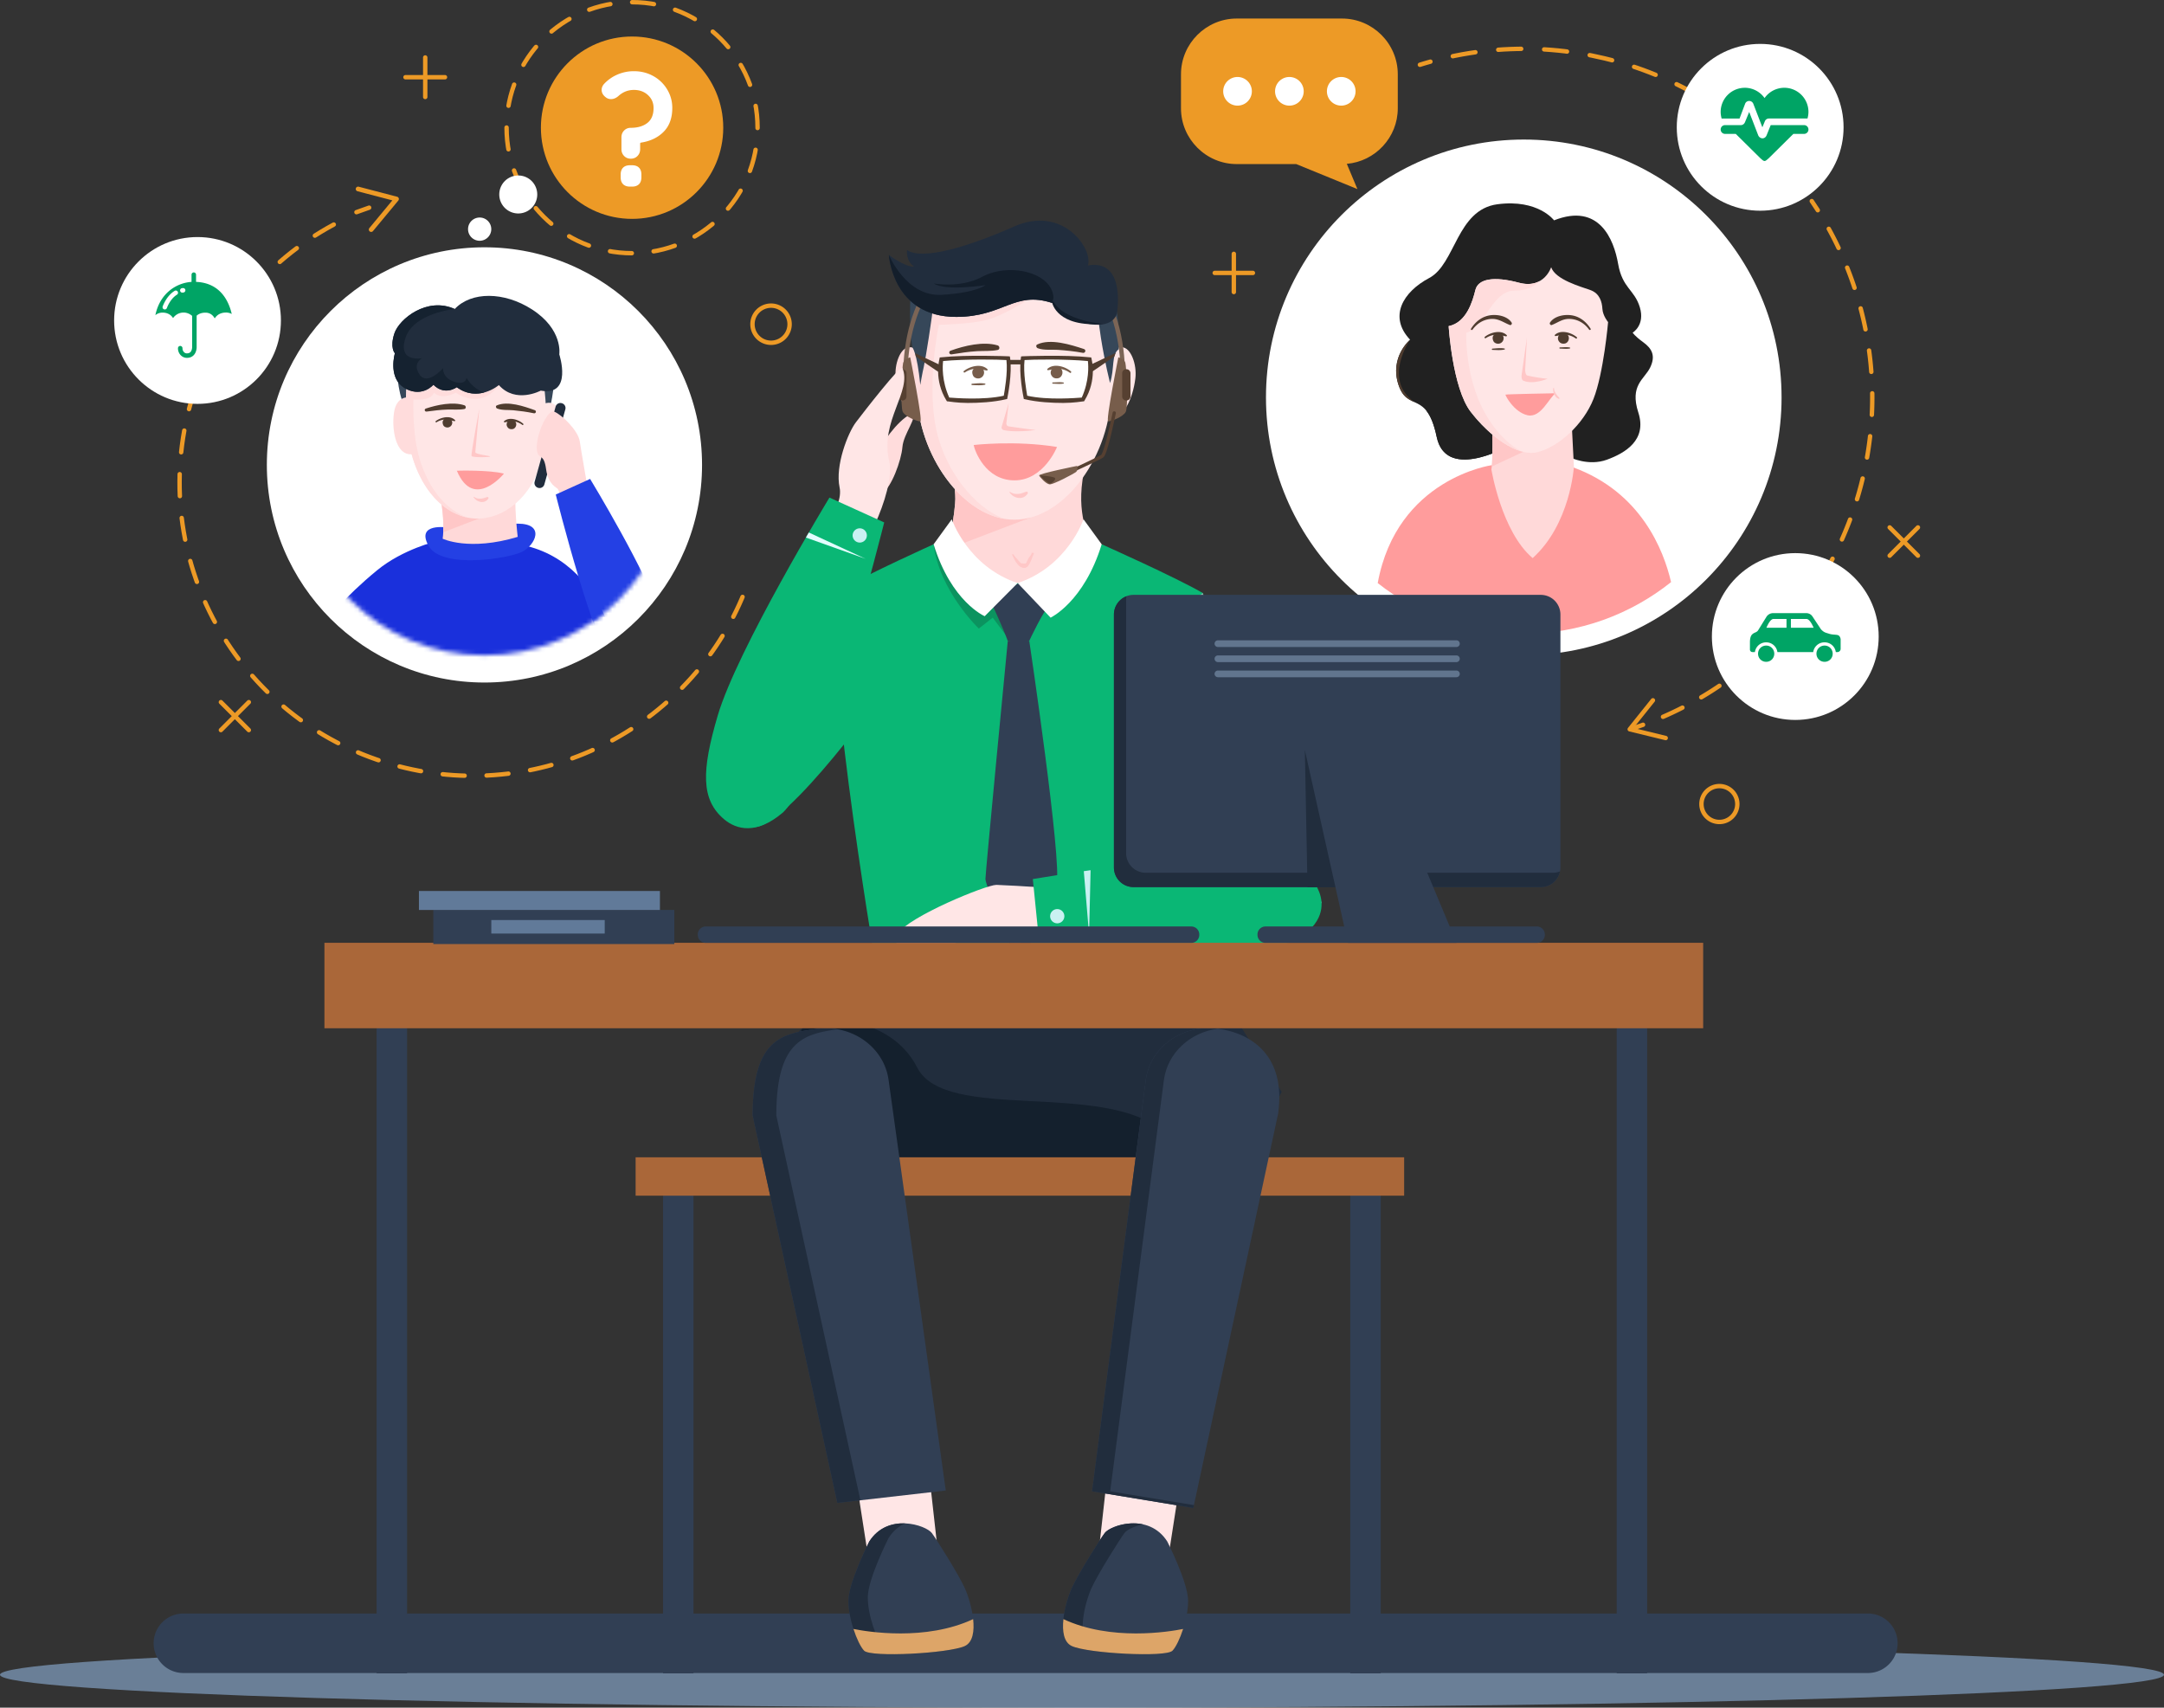 <svg xmlns="http://www.w3.org/2000/svg" xmlns:xlink="http://www.w3.org/1999/xlink" width="493" height="389" viewBox="0 0 493 389">
    <rect x="0" y="0" width="493" height="389" fill="#333333" stroke="none"/>
    <defs>
        <path id="a" d="M.004 43.713c0 23.949 19.414 43.363 43.362 43.363s43.363-19.414 43.363-43.363C86.729 19.765 67.314.351 43.366.351S.004 19.765.004 43.713"/>
        <path id="c" d="M.004 43.713c0 23.949 19.414 43.363 43.362 43.363s43.363-19.414 43.363-43.363C86.729 19.765 67.314.351 43.366.351S.004 19.765.004 43.713"/>
        <path id="e" d="M.004 43.713c0 23.949 19.414 43.363 43.362 43.363s43.363-19.414 43.363-43.363C86.729 19.765 67.314.351 43.366.351S.004 19.765.004 43.713z"/>
        <path id="g" d="M.004 43.713c0 23.949 19.414 43.363 43.362 43.363s43.363-19.414 43.363-43.363C86.729 19.765 67.314.351 43.366.351S.004 19.765.004 43.713"/>
        <path id="i" d="M.004 43.713c0 23.949 19.414 43.363 43.362 43.363s43.363-19.414 43.363-43.363C86.729 19.765 67.314.351 43.366.351S.004 19.765.004 43.713z"/>
        <path id="k" d="M.004 43.713c0 23.949 19.414 43.363 43.362 43.363s43.363-19.414 43.363-43.363C86.729 19.765 67.314.351 43.366.351S.004 19.765.004 43.713z"/>
        <path id="m" d="M.004 43.713c0 23.949 19.414 43.363 43.362 43.363s43.363-19.414 43.363-43.363C86.729 19.765 67.314.351 43.366.351S.004 19.765.004 43.713"/>
        <path id="o" d="M.004 43.713c0 23.949 19.414 43.363 43.362 43.363s43.363-19.414 43.363-43.363C86.729 19.765 67.314.351 43.366.351S.004 19.765.004 43.713"/>
        <path id="q" d="M.004 43.713c0 23.949 19.414 43.363 43.362 43.363s43.363-19.414 43.363-43.363C86.729 19.765 67.314.351 43.366.351S.004 19.765.004 43.713"/>
        <path id="s" d="M.004 43.713c0 23.949 19.414 43.363 43.362 43.363s43.363-19.414 43.363-43.363C86.729 19.765 67.314.351 43.366.351S.004 19.765.004 43.713"/>
        <path id="u" d="M.004 43.713c0 23.949 19.414 43.363 43.362 43.363s43.363-19.414 43.363-43.363C86.729 19.765 67.314.351 43.366.351S.004 19.765.004 43.713"/>
        <path id="w" d="M.004 43.713c0 23.949 19.414 43.363 43.362 43.363s43.363-19.414 43.363-43.363C86.729 19.765 67.314.351 43.366.351S.004 19.765.004 43.713"/>
        <path id="y" d="M.004 43.713c0 23.949 19.414 43.363 43.362 43.363s43.363-19.414 43.363-43.363C86.729 19.765 67.314.351 43.366.351S.004 19.765.004 43.713"/>
        <path id="A" d="M.004 43.713c0 23.949 19.414 43.363 43.362 43.363s43.363-19.414 43.363-43.363C86.729 19.765 67.314.351 43.366.351S.004 19.765.004 43.713"/>
        <path id="C" d="M.004 43.713c0 23.949 19.414 43.363 43.362 43.363s43.363-19.414 43.363-43.363C86.729 19.765 67.314.351 43.366.351S.004 19.765.004 43.713"/>
        <path id="E" d="M.004 43.713c0 23.949 19.414 43.363 43.362 43.363s43.363-19.414 43.363-43.363C86.729 19.765 67.314.351 43.366.351S.004 19.765.004 43.713"/>
        <path id="G" d="M.004 43.713c0 23.949 19.414 43.363 43.362 43.363s43.363-19.414 43.363-43.363C86.729 19.765 67.314.351 43.366.351S.004 19.765.004 43.713"/>
        <path id="I" d="M.004 43.713c0 23.949 19.414 43.363 43.362 43.363s43.363-19.414 43.363-43.363C86.729 19.765 67.314.351 43.366.351S.004 19.765.004 43.713"/>
        <path id="K" d="M.004 43.713c0 23.949 19.414 43.363 43.362 43.363s43.363-19.414 43.363-43.363C86.729 19.765 67.314.351 43.366.351S.004 19.765.004 43.713"/>
        <path id="M" d="M.004 43.713c0 23.949 19.414 43.363 43.362 43.363s43.363-19.414 43.363-43.363C86.729 19.765 67.314.351 43.366.351S.004 19.765.004 43.713"/>
        <path id="O" d="M.004 43.713c0 23.949 19.414 43.363 43.362 43.363s43.363-19.414 43.363-43.363C86.729 19.765 67.314.351 43.366.351S.004 19.765.004 43.713"/>
        <path id="Q" d="M.004 43.713c0 23.949 19.414 43.363 43.362 43.363s43.363-19.414 43.363-43.363C86.729 19.765 67.314.351 43.366.351S.004 19.765.004 43.713z"/>
        <path id="S" d="M.004 43.713c0 23.949 19.414 43.363 43.362 43.363s43.363-19.414 43.363-43.363C86.729 19.765 67.314.351 43.366.351S.004 19.765.004 43.713"/>
        <path id="U" d="M7.5 4A5.5 5.5 0 0 0 2 9.5c0 .52.088 1.019.219 1.5H6.3l1.27-3.367c.305-.807 1.484-.883 1.864 0L11.5 13l.588-1.424a.985.985 0 0 1 .912-.58h8.781c.13-.481.219-.98.219-1.5a5.5 5.5 0 0 0-5.5-5.5A5.507 5.507 0 0 0 12 6.34a5.506 5.506 0 0 0-4.5-2.344V4zM3 12.5c-.554 0-1 .446-1 1s.446 1 1 1h2.438L11 20c1 .898 1 .898 2 0l5.563-5.5H21c.554 0 1-.446 1-1s-.446-1-1-1h-7.6l-.926 2.3c-.406 1.01-1.552.869-1.92.026L8.5 9.5l-.958 2.328c-.156.377-.492.672-.942.672H3z"/>
        <path id="V" d="M9.767 6.638c-.053.004-.106.01-.159.018a.51.51 0 0 1-.14-1.012c.07-.01.14-.017.21-.024a.51.51 0 1 1 .09 1.017m-1.453.492c-1.578.972-2.28 2.998-2.288 3.018a.51.51 0 0 1-.967-.328c.034-.098.832-2.397 2.72-3.56a.51.51 0 1 1 .535.87m4.347-2.92V2.57a.513.513 0 0 0-1.026 0v1.643c-3.5.234-7.226 2.637-8.238 7.58a2.508 2.508 0 0 1 1.628-.582h.006c1.057.001 1.887.439 2.395 1.245a2.927 2.927 0 0 1 2.394-1.26c.713 0 1.406.283 1.948.754l.004.004v7.006c.012.217-.032.859-.371 1.223-.188.202-.448.303-.798.31a.878.878 0 0 1-.698-.29 1.196 1.196 0 0 1-.333-.863.513.513 0 0 0-.489-.537.52.52 0 0 0-.536.488 2.225 2.225 0 0 0 .623 1.626c.377.389.878.602 1.414.602h.039c.636-.013 1.153-.229 1.535-.644.693-.752.646-1.853.64-1.944v-7.022c.502-.446 1.171-.685 1.977-.685.047 0 .096 0 .145.002.856.03 1.548.487 2.001 1.306.516-.84 1.369-1.308 2.465-1.335a2.715 2.715 0 0 1 1.41.325c-.699-3.01-2.668-7.09-8.135-7.311"/>
    </defs>
    <g fill="none" fill-rule="evenodd">
        <path fill="#A3CCFC" fill-opacity=".5" d="M493 381.5c0 4.142-110.356 7.5-246.497 7.5C110.363 389 0 385.642 0 381.5c0-4.142 110.363-7.5 246.503-7.5S493 377.358 493 381.5"/>
        <path stroke="#ED9A26" stroke-linecap="round" stroke-linejoin="round" d="M84.098 47.304c-.974.328-1.938.671-2.896 1.029"/>
        <path stroke="#ED9A26" stroke-dasharray="4.999,4.999" stroke-linecap="round" stroke-linejoin="round" d="M76.041 51.149c-15.727 8.47-28.035 23.196-32.928 41.84-9.361 35.666 11.96 72.172 47.621 81.535 33.465 8.788 67.667-9.448 79.489-41.203"/>
        <path fill="#ED9A26" d="M84.218 52.71a.537.537 0 0 1-.07-.756l5.237-6.314-7.934-2.07a.535.535 0 1 1 .272-1.038l8.749 2.284a.537.537 0 0 1 .276.86l-5.775 6.964a.538.538 0 0 1-.756.07"/>
        <path stroke="#ED9A26" stroke-dasharray="4.988,4.988" stroke-linecap="round" stroke-linejoin="round" d="M172.587 29.09c0-15.79-12.8-28.59-28.59-28.59-15.789 0-28.59 12.8-28.59 28.59 0 15.788 12.802 28.588 28.59 28.588 15.79 0 28.59-12.8 28.59-28.589z"/>
        <path fill="#E3FDFF" d="M153.729 105.904c0-23.95-19.414-43.362-43.362-43.362-23.95 0-43.363 19.413-43.363 43.362s19.414 43.362 43.363 43.362c23.948 0 43.362-19.413 43.362-43.362"/>
        <path fill="#FFF" d="M159.939 105.904c0-27.378-22.194-49.573-49.572-49.573-27.38 0-49.574 22.195-49.574 49.573s22.194 49.573 49.574 49.573c27.377 0 49.572-22.195 49.572-49.573"/>
        <g transform="translate(67 62.19)">
            <mask id="b" fill="#fff">
                <use xlink:href="#a"/>
            </mask>
            <path fill="#1A30DC" d="M40.41 89.773c12.217 0 23.309-1.461 31.19-9.59C68.51 71.832 62.218 64.097 52.17 62c-15.107-3.155-19.612-.923-19.612-.923s-7.711 1.77-13.647 6.639c-3.89 3.189-6.681 5.999-8.152 7.563 7.762 7.31 18.149 14.494 29.652 14.494" mask="url(#b)"/>
        </g>
        <g transform="translate(67 62.19)">
            <mask id="d" fill="#fff">
                <use xlink:href="#c"/>
            </mask>
            <path fill="#2440E4" d="M34.992 57.986s-7.339-1.2-4.362 4.156c2.977 5.354 18.22 2.923 21.298 1.37 3.076-1.55 5.344-6.416-.985-6.416-6.328 0-15.95.89-15.95.89" mask="url(#d)"/>
        </g>
        <g transform="translate(67 62.19)">
            <mask id="f" fill="#fff">
                <use xlink:href="#e"/>
            </mask>
            <path fill="#FFD9D9" d="M33.355 51.173s1.048 5.24.492 9.354c0 0 6.003 2.922 17.096-.42 0 0-.972-8.174-.323-11.591l-17.265 2.657z" mask="url(#f)"/>
        </g>
        <g transform="translate(67 62.19)">
            <mask id="h" fill="#fff">
                <use xlink:href="#g"/>
            </mask>
            <path fill="#FFC7C7" d="M33.978 59.05l9.388-3.593-9.903-3.678c.216 1.27.663 4.354.515 7.27" mask="url(#h)"/>
        </g>
        <g transform="translate(67 62.19)">
            <mask id="j" fill="#fff">
                <use xlink:href="#i"/>
            </mask>
            <path fill="#364759" d="M23.535 23.474s.427 7.183 3.491 9.709c3.064 2.525.654-9.461.654-9.461l-4.145-.248z" mask="url(#j)"/>
        </g>
        <g transform="translate(67 62.19)">
            <mask id="l" fill="#fff">
                <use xlink:href="#k"/>
            </mask>
            <path fill="#364759" d="M59.329 24.163s-.68 7.724-2.35 10.39c-1.67 2.666-1.54-9.177-1.54-9.177l3.89-1.213z" mask="url(#l)"/>
        </g>
        <g transform="translate(67 62.19)">
            <mask id="n" fill="#fff">
                <use xlink:href="#m"/>
            </mask>
            <path fill="#FFE6E6" d="M25.72 24.58s-.65 5.767.235 12.648c.885 6.88 4.525 15.135 11.669 17.929 7.145 2.795 15.109-2.104 18.099-10.476 2.99-8.373 1.095-20.001 1.095-20.001s-21.142-5.794-31.097-.1" mask="url(#n)"/>
        </g>
        <g transform="translate(67 62.19)">
            <mask id="p" fill="#fff">
                <use xlink:href="#o"/>
            </mask>
            <path fill="#FFDCDC" d="M27.275 26.552c.059-.937.119-1.478.119-1.478.6-.343 1.244-.64 1.919-.903a52.144 52.144 0 0 0-2.038 2.38M56.83 24.76l-.013-.081s-4.443-1.215-10.21-1.985c-2.918-2.436-14.573-1.433-14.573-1.433s-.624.639-1.467 1.54c-1.78.396-3.43.968-4.847 1.779 0 0-.164 1.453-.216 3.77-.855.12-2.278.713-2.71 3.259-.621 3.656.235 9.93 3.978 9.674 1.59 5.786 5.075 11.615 10.85 13.874.562.219 1.129.375 1.696.5-.007-.001-.014-.002-.022-.005-7.144-2.795-10.784-11.05-11.67-17.93-.443-3.446-.5-6.612-.447-8.915 1.528.133 4.058.086 4.684-1.557 1.825 1.825 4.99 0 4.99 0s5.555 4.167 9.794-1.724c.766-1.064.77-1.88.275-2.508 4.218.49 7.89 1.267 9.908 1.742" mask="url(#p)"/>
        </g>
        <g transform="translate(67 62.19)">
            <mask id="r" fill="#fff">
                <use xlink:href="#q"/>
            </mask>
            <path fill="#FFE6E6" d="M57.063 29.748s2.45-1.121 3.402 2.023c.953 3.144-.852 8.112-4.598 9.329-3.744 1.216 1.197-11.352 1.197-11.352" mask="url(#r)"/>
        </g>
        <g transform="translate(67 62.19)">
            <mask id="t" fill="#fff">
                <use xlink:href="#s"/>
            </mask>
            <path fill="#212D3D" d="M55.626 48.942l-.043-.012a1.129 1.129 0 0 1-.781-1.388l4.781-17.106a1.128 1.128 0 0 1 1.387-.782l.043.012c.596.167.948.791.781 1.387l-4.78 17.108a1.13 1.13 0 0 1-1.388.781" mask="url(#t)"/>
        </g>
        <g transform="translate(67 62.19)">
            <mask id="v" fill="#fff">
                <use xlink:href="#u"/>
            </mask>
            <path fill="#212D3D" d="M31.735 25.453s-2.357 2.814-6.099 1.015c-3.74-1.8-3.153-6.339-2.682-8.189 0 0-1.19-1.246-.098-4.532 1.091-3.286 7.444-8.409 13.735-5.542 3.784-4.038 11.266-3.976 17.57.064 7.182 4.602 6.257 10.263 6.257 10.263s3.136 9.598-4.227 8.26c0 0-5.7 3.066-9.543-1.266 0 0-4.717 4.062-9.585.49 0 0-2.722 2.03-5.328-.563" mask="url(#v)"/>
        </g>
        <g transform="translate(67 62.19)">
            <mask id="x" fill="#fff">
                <use xlink:href="#w"/>
            </mask>
            <path fill="#152230" d="M36.592 8.205c-6.291-2.867-12.645 2.256-13.736 5.542-1.092 3.286.098 4.532.098 4.532-.471 1.85-1.06 6.389 2.683 8.189 3.742 1.799 6.099-1.015 6.099-1.015 2.606 2.593 5.328.563 5.328.563 2.286 1.678 4.532 1.665 6.279 1.186-2.623-.741-4.055-3.297-4.055-3.297s-.208 1.791-2.916.833c-2.707-.958-2.416-3.082-2.416-3.082s-3.54 4.082-5.331 1.541c-1.791-2.541.5-3.791.5-3.791s-5.623 1.083-3.75-4.623c1.876-5.706 11.217-6.578 11.217-6.578" mask="url(#x)"/>
        </g>
        <g transform="translate(67 62.19)">
            <mask id="z" fill="#fff">
                <use xlink:href="#y"/>
            </mask>
            <path fill="#FFC7C7" d="M42.19 30.906s-1.93 10.366-1.77 10.771c.161.405 4.447.316 4.258.116-.19-.199-3.405-.483-3.392-.962.012-.48.904-9.925.904-9.925" mask="url(#z)"/>
        </g>
        <g transform="translate(67 62.19)">
            <mask id="B" fill="#fff">
                <use xlink:href="#A"/>
            </mask>
            <path fill="#FFC7C7" d="M40.88 51.06c.733 1.192 2.54 1.62 3.39.304.1-.153-.055-.412-.246-.34-1.036.386-2.075.639-3.063-.04-.046-.032-.11.029-.08.076" mask="url(#B)"/>
        </g>
        <g transform="translate(67 62.19)">
            <mask id="D" fill="#fff">
                <use xlink:href="#C"/>
            </mask>
            <path fill="#4F3C2F" d="M30.189 31.566c1.578-.21 3.184-.416 4.776-.463 1.28-.038 2.554.104 3.821-.119.445-.078.414-.72.023-.849-2.656-.873-6.213-.113-8.79.741-.44.146-.281.75.17.69" mask="url(#D)"/>
        </g>
        <g transform="translate(67 62.19)">
            <mask id="F" fill="#fff">
                <use xlink:href="#E"/>
            </mask>
            <path fill="#4F3C2F" d="M54.838 31.246c-2.42-.867-6.164-2.17-8.66-1.085-.33.144-.203.593.073.704 1.152.458 2.494.282 3.72.404 1.56.154 3.117.354 4.65.684.463.1.669-.545.217-.707" mask="url(#F)"/>
        </g>
        <g transform="translate(67 62.19)">
            <mask id="H" fill="#fff">
                <use xlink:href="#G"/>
            </mask>
            <path fill="#4F3C2F" d="M33.965 34.627c.175.41.67.599 1.082.555A1.101 1.101 0 0 0 36 33.834c-.147-.594-.748-.922-1.333-.806-.283.057-.514.258-.672.488-.236.345-.183.752-.03 1.11" mask="url(#H)"/>
        </g>
        <g transform="translate(67 62.19)">
            <mask id="J" fill="#fff">
                <use xlink:href="#I"/>
            </mask>
            <path fill="#4F3C2F" d="M32.454 34.003a4.135 4.135 0 0 1 2.096-.637c.713-.02 1.293.267 1.971.385.132.023.255-.123.147-.236-1.122-1.168-3.282-.631-4.403.228-.146.112.034.357.19.26" mask="url(#J)"/>
        </g>
        <g transform="translate(67 62.19)">
            <mask id="L" fill="#fff">
                <use xlink:href="#K"/>
            </mask>
            <path fill="#4F3C2F" d="M49.787 35.555c.438-.074.746-.48.813-.894a1.1 1.1 0 0 0-1.046-1.276c-.613-.017-1.088.475-1.131 1.07-.021.293.114.573.302.788.268.309.68.375 1.062.312" mask="url(#L)"/>
        </g>
        <g transform="translate(67 62.19)">
            <mask id="N" fill="#fff">
                <use xlink:href="#M"/>
            </mask>
            <path fill="#4F3C2F" d="M52.206 34.355c-1.044-.951-3.152-1.662-4.368-.595-.087.076-.03.258.095.248.651-.057 1.248-.286 1.916-.233a4.144 4.144 0 0 1 2.153.83c.147.109.34-.126.204-.25" mask="url(#N)"/>
        </g>
        <g transform="translate(67 62.19)">
            <mask id="P" fill="#fff">
                <use xlink:href="#O"/>
            </mask>
            <path fill="#FF9C9C" d="M37.084 45.038s7.266-.23 10.724.66c0 0-6.898 8.495-10.724-.66" mask="url(#P)"/>
        </g>
        <g transform="translate(67 62.19)">
            <mask id="R" fill="#fff">
                <use xlink:href="#Q"/>
            </mask>
            <path fill="#FFD9D9" d="M61.363 53.15s-.836-3.227-1.264-3.935c-.227-.376-2.202-.93-2.69-4.525-.486-3.597-1.598-2.238-2.021-3.956-.703-2.857 2.194-9.797 3.874-9.15 1.68.647 5.457 4.28 5.817 6.758.359 2.477 2.193 12.822 2.193 12.822l-5.91 1.987z" mask="url(#R)"/>
        </g>
        <g transform="translate(67 62.19)">
            <mask id="T" fill="#fff">
                <use xlink:href="#S"/>
            </mask>
            <path fill="#2440E4" d="M82.52 92.901c-1.808 1.533-4.665 2.193-8.323-.872-5.338-4.474-14.585-41.568-14.585-41.568l7.829-3.553s13.217 21.754 15.99 31.21c2.309 7.863 2.404 11.973-.91 14.783" mask="url(#T)"/>
        </g>
        <g>
            <path fill="#ED9A26" d="M164.769 29.09c0-11.473-9.3-20.772-20.771-20.772-11.472 0-20.771 9.3-20.771 20.771s9.299 20.771 20.77 20.771c11.473 0 20.772-9.3 20.772-20.77"/>
            <path fill="#FFF" d="M141.95 41.957c-.367-.367-.55-.894-.55-1.581v-.604c0-.686.183-1.213.55-1.581.367-.366.894-.55 1.581-.55h.461c.687 0 1.214.184 1.581.55.368.368.551.895.551 1.58v.605c0 .687-.183 1.214-.55 1.58-.368.369-.895.552-1.582.552h-.46c-.688 0-1.215-.183-1.582-.551m.231-12.221c.402-.414.911-.621 1.527-.621 1.563 0 2.82-.367 3.766-1.101.947-.734 1.421-1.871 1.421-3.411 0-1.184-.426-2.167-1.279-2.948-.853-.781-1.918-1.172-3.197-1.172-1.303 0-2.45.438-3.446 1.314-.568.52-1.16.78-1.776.78a1.88 1.88 0 0 1-1.208-.425c-.616-.473-.924-1.03-.924-1.67 0-.544.225-1.041.676-1.491a9.051 9.051 0 0 1 3.001-2.043 9.353 9.353 0 0 1 3.677-.73c1.61 0 3.078.369 4.405 1.103a8.383 8.383 0 0 1 3.162 3.037 8.048 8.048 0 0 1 1.172 4.245c0 2.274-.652 4.074-1.954 5.4-1.303 1.327-3.032 2.155-5.187 2.486-.118.048-.177.107-.177.178v1.315c0 .616-.202 1.13-.604 1.545-.403.415-.912.622-1.528.622s-1.125-.207-1.527-.622c-.403-.414-.605-.93-.605-1.545v-2.7c0-.616.202-1.131.605-1.546M122.395 44.3a4.326 4.326 0 1 0-8.652 0 4.326 4.326 0 0 0 8.652 0M111.922 52.198a2.646 2.646 0 1 0-5.292.001 2.646 2.646 0 0 0 5.292 0"/>
            <path stroke="#ED9A26" stroke-linecap="round" stroke-linejoin="round" d="M179.886 73.853a4.228 4.228 0 1 0-8.456 0 4.228 4.228 0 0 0 8.456 0zM92.376 17.591h8.997M96.875 22.09v-8.997M50.324 159.946l6.362 6.361M50.324 166.308l6.362-6.361M384.183 20.315a76.276 76.276 0 0 0-2.228-1.132"/>
            <path stroke="#ED9A26" stroke-dasharray="5.233,5.233" stroke-linecap="round" stroke-linejoin="round" d="M377.182 17.044c-15.024-6.153-32.01-7.752-48.78-3.66"/>
            <path stroke="#ED9A26" stroke-linecap="round" stroke-linejoin="round" d="M325.878 14.044c-.801.223-1.6.459-2.398.708M371.954 165.917a82.084 82.084 0 0 0 2.362-.816"/>
            <path stroke="#ED9A26" stroke-dasharray="4.894,4.894" stroke-linecap="round" stroke-linejoin="round" d="M378.864 163.288c36.716-15.95 56.251-57.357 44.047-96.434a79.647 79.647 0 0 0-7.513-16.89"/>
            <path stroke="#ED9A26" stroke-linecap="round" stroke-linejoin="round" d="M414.126 47.89c-.448-.704-.906-1.4-1.374-2.086"/>
            <path fill="#ED9A26" d="M379.963 168.24a.5.5 0 0 0-.367-.604l-7.433-1.812 4.784-5.97a.5.5 0 1 0-.78-.625l-5.275 6.582a.5.5 0 0 0 .272.799l8.195 1.997a.498.498 0 0 0 .604-.367"/>
            <path fill="#FFF" d="M405.874 90.52c0-32.437-26.295-58.732-58.729-58.732-32.437 0-58.732 26.295-58.732 58.731s26.295 58.73 58.732 58.73c32.434 0 58.73-26.294 58.73-58.73"/>
            <path fill="#FFF" d="M400.98 90.52c0-29.733-24.104-53.837-53.835-53.837-29.733 0-53.836 24.104-53.836 53.836s24.103 53.835 53.836 53.835c29.73 0 53.835-24.103 53.835-53.835"/>
            <path fill="#FF9C9C" d="M347.145 144.355c12.692 0 24.352-4.404 33.556-11.752-1.69-7.278-6.826-20.457-22.261-26.127l-18.55-.52s-21.65 2.983-26.02 26.866c9.159 7.215 20.709 11.532 33.275 11.532"/>
            <path fill="#212121" d="M357.701 104.192s4.158 2.065 8.374.53 9.19-4.498 7.168-10.749c-2.02-6.25 1.385-7.559 2.693-10.252 1.308-2.692.394-4.333-1.577-5.762-1.972-1.429-2.41-2.18-2.41-2.18s2.871-1.694 1.64-5.772c-1.23-4.078-3.976-4.319-4.95-9.906-.974-5.587-4.327-13.97-14.597-9.907 0 0-3.609-4.889-12.9-3.665-9.293 1.224-9.54 13.618-15.524 16.788-5.982 3.17-9.35 8.808-4.376 14.066 0 0-4.727 3.945-2.646 10.258 2.08 6.314 6.456 1.112 8.71 11.877 2.255 10.767 17.797 1.34 17.797 1.34l12.598 3.334z"/>
            <path fill="#4F3C2F" d="M322.227 91.595c-7.337-5.13-.984-14.211-.984-14.211s-4.727 3.945-2.647 10.258c.9 2.73 2.23 3.307 3.63 3.953"/>
            <path fill="#212121" d="M340.758 96.684c-4.534 4.534-9.724 1.15-15.875-3.21.916 1.104 1.762 2.883 2.424 6.044 2.022 9.658 14.728 3.071 17.326 1.611 0-3.52-.6-7.722-3.875-4.445M353.38 60.871s-.603 3.924-7.643 2.385c-7.04-1.539-8.693 2.308-8.693 2.308s12.04 3.578 13.926 2.655c1.885-.924 2.86-6.309 2.41-7.348"/>
            <path fill="#212121" d="M336.505 93.724c9.464 3.77-6.473-19.433-6.473-19.433s-.798.314-2.298.314c0 0-.692 15.349 8.77 19.119"/>
            <path fill="#FFD9D9" d="M339.99 96.684s.147 8.583-.226 10.236c0 0 2.306 14.21 9.403 20.212 8.595-7.73 9.401-20.807 9.401-20.807l-.438-8.659-18.14-.982z"/>
            <path fill="#FFC7C7" d="M339.992 96.885c.018 1.122.094 7.091-.139 9.393l9.314-4.346-7.43-5.154-1.333-.072-.412.18z"/>
            <path fill="#FFE6E6" d="M330.032 74.29s.856 14.085 5.008 19.495c4.058 5.287 10.554 10.427 15.32 9.194 4.765-1.234 10.357-6.264 12.67-12.11 2.312-5.847 3.325-17.493 3.325-17.493s-1.2-1.44-1.296-3.008c-.094-1.567-.577-3.52-2.775-4.306-2.197-.786-7.929-2.35-8.903-5.19 0 0-1.604 5.066-7.335 3.533-5.733-1.533-9.306-.891-9.927 1.66-.62 2.553-2.038 7.43-6.087 8.226"/>
            <path fill="#FFDCDC" d="M345.045 66.218c2.96 0 4.724-1.178 5.692-2.183-1.111.613-2.63.92-4.691.37-5.732-1.534-9.306-.892-9.927 1.66-.62 2.552-2.038 7.43-6.087 8.225 0 0 .857 14.085 5.008 19.494 3.039 3.96 7.446 7.837 11.469 9.016-2.068-1.122-5.279-3.542-8.154-8.615-4.71-8.309-4.312-18.367-4.312-18.367 4.463-1.48 5.848-9.6 11.002-9.6"/>
            <path fill="#4F3C2F" d="M335.472 75.085c1.044-1.451 2.64-2.414 4.46-2.438 1.575-.022 2.655.85 4.034 1.385.3.118.583-.284.417-.54-.993-1.533-3.37-1.949-5.066-1.645-1.798.322-3.251 1.508-4.188 3.038-.137.221.197.404.343.2M340.223 77.691c.212.46.779.66 1.247.598a1.252 1.252 0 0 0 1.04-1.563c-.183-.67-.878-1.025-1.54-.874-.318.072-.574.308-.747.575-.258.4-.186.861 0 1.264"/>
            <path fill="#4F3C2F" d="M338.485 77.03a4.712 4.712 0 0 1 2.363-.79c.81-.044 1.48.263 2.253.375.15.022.286-.147.158-.272-1.31-1.293-3.749-.615-4.997.396-.162.132.05.405.223.29M340.016 79.701c.899.026 1.86.12 2.744-.088.105-.024.11-.197 0-.219-.892-.17-1.846-.039-2.744.023-.181.013-.185.28 0 .284M362.371 74.885c-.938-1.53-2.389-2.716-4.189-3.038-1.703-.304-4.07.11-5.066 1.644-.165.255.114.66.417.542 1.407-.547 2.402-1.425 4.033-1.386 1.825.042 3.41.974 4.462 2.439.147.203.48.02.343-.201M356.514 78.253c.496-.097.834-.568.896-1.041a1.25 1.25 0 0 0-1.23-1.418c-.696 0-1.221.574-1.25 1.252-.016.333.147.646.366.885.316.343.785.406 1.218.322"/>
            <path fill="#4F3C2F" d="M359.227 76.814c-1.217-1.048-3.635-1.791-4.983-.54-.097.09-.028.294.116.278.737-.085 1.408-.363 2.17-.323a4.7 4.7 0 0 1 2.473.876c.17.12.383-.155.224-.29M355.397 79.408c.716.005 1.541.121 2.243-.032.101-.022.103-.183 0-.205-.702-.154-1.526-.038-2.243-.033-.173.001-.173.27 0 .27"/>
            <path fill="#FFC7C7" d="M352.578 86.28s-3.379 1.433-5.578.42c-.268-.122-.432-.676-.355-1.221l1.22-8.595-.403 7.327c-.03.566.158 1.223.43 1.305 1.208.362 4.294.764 4.686.764"/>
            <path fill="#FF9C9C" d="M354.405 89.582s-11.316.203-11.428.314c-.11.11 1.933 4 5.021 4.694 3.087.691 4.908-4.043 6.407-5.008"/>
            <path fill="#FFC7C7" d="M353.843 88.464c-.067.968.319 2.039 1.28 2.396.134.05.217-.134.132-.225-.596-.633-1.154-1.267-1.227-2.171-.01-.118-.176-.12-.185 0"/>
            <path fill="#ED9A26" d="M305.746 4.223h-23.999c-6.983 0-12.697 5.713-12.697 12.697v7.759c0 6.983 5.714 12.697 12.697 12.697h13.557c4.016 1.64 13.941 5.697 13.941 5.697l-2.414-5.752c6.48-.556 11.611-6.025 11.611-12.642v-7.76c0-6.983-5.714-12.696-12.696-12.696"/>
            <path fill="#FFF" d="M285.195 20.8a3.263 3.263 0 1 0-6.526 0 3.263 3.263 0 0 0 6.526 0M297.009 20.8a3.263 3.263 0 1 0-6.526 0 3.263 3.263 0 0 0 6.526 0M308.822 20.8a3.262 3.262 0 1 0-6.525-.002 3.262 3.262 0 0 0 6.525.001"/>
        </g>
        <g>
            <path stroke="#ED9A26" stroke-linecap="round" stroke-linejoin="round" d="M395.794 183.154a4.086 4.086 0 1 0-4.086 4.087 4.086 4.086 0 0 0 4.086-4.087zM276.74 62.174h8.696M281.088 66.523v-8.697M430.503 120.143l6.436 6.436M430.503 126.58l6.436-6.437"/>
            <path fill="#313F54" d="M425.538 367.552H41.776a6.777 6.777 0 1 0 0 13.554h383.762a6.777 6.777 0 0 0 0-13.554"/>
            <path fill="#313F54" d="M85.798 381.19h6.941V229.383h-6.941zM151.048 381.19h6.941V268.001h-6.941zM307.611 381.19h6.941V268.001h-6.941zM368.314 381.19h6.941V229.383h-6.941z"/>
            <path fill="#FFDCDC" d="M200.621 101.825s3.42-5.866 7.057-7.608c1.557.673-1.829 4.493-2.088 7.608-.259 3.115-2.527 9.26-4.63 10.567-2.106 1.308-.339-10.567-.339-10.567"/>
            <path fill="#FFE6E6" d="M258.656 86.198c-.587 4.87-2.839 8.82-4.867 8.82-2.029 0-2.267-5.953-2.267-9.195 0-5.662 2.02-6.72 4.048-6.72s3.474 3.875 3.086 7.095"/>
            <path fill="#FFDCDC" d="M204.07 86.198c.587 4.87 2.839 8.82 4.867 8.82 2.029 0 2.266-5.953 2.266-9.195 0-5.662-2.02-6.72-4.048-6.72s-3.473 3.875-3.085 7.095"/>
            <path fill="#FFD9D9" d="M216.293 105.414c-.142.764.436 1.449.736 2.166.26.623.312 1.31.362 1.983l.228 3.114c.098 1.34-.084 2.69-.236 4.028-.107.948-.34 1.894-.267 2.846.112 1.456.922 2.753 1.709 3.984 1.044 1.632 2.111 3.29 3.588 4.544.844.716 1.803 1.283 2.772 1.82 1.164.645 3.515 3.785 4.785 4.18 2.25.697 3.526-1.84 5.826-2.346 1.477-.326 2.929-.864 4.147-1.76 1.617-1.188 2.729-2.924 3.804-4.62l2.763-4.355c.206-.324.416-.661.479-1.04.062-.367-.021-.74-.096-1.105-.601-2.885-.943-6.236.031-11.356-2.366.607-5.215 2.768-7.654 2.646-3.673-.183-7.344.278-11.019.37-3.676.092-7.464-.214-10.772-1.821"/>
            <path fill="#FFC7C7" d="M217.415 109.89l.204 2.787c.098 1.34-.083 2.69-.235 4.027-.107.949-.341 1.894-.268 2.847.112 1.456.923 2.753 1.71 3.984.075.118.153.235.229.354l15.732-6.004-17.372-7.995z"/>
            <path fill="#FFE6E6" d="M253.14 89c0 14.313-10.327 29.38-22.037 29.38-11.71 0-22.197-15.067-22.197-29.38 0-14.314-.34-26.57 22.197-26.57 24.43 0 22.038 12.256 22.038 26.57"/>
            <path fill="#FFDCDC" d="M222.542 63.207c-13.871 2.9-13.636 13.596-13.636 25.793 0 13.372 9.154 27.397 19.906 29.184-5.514-1.938-12.119-8.803-14.916-18.034-3.295-10.88 0-26.17 0-26.17s6.382-.096 10.297-.949c3.913-.853 9.99-4.719 9.99-4.719-1.698-2.878-6.722-4.351-11.641-5.104"/>
            <path fill="#FF9C9C" d="M221.82 101.37s9.566-1.107 18.99.45c0 0-3.013 7.604-9.687 7.604-6.675 0-9.076-6.798-9.303-8.054"/>
            <path fill="#364759" d="M207.605 64.573s-.784 8.512.252 14.58c0 0 1.05 1.048 1.802 8.527 0 0 .45-2.66.801-4.138.351-1.476 1.999-11.714 2.185-14.532.161-2.458-5.04-4.437-5.04-4.437M250.263 72.936s.575 5.922 2.624 14.32c1.086-3.317.26-6.488 1.986-7.71 0 0 .39-7.038-1.113-11.294-.64-4.256-3.497 4.684-3.497 4.684"/>
            <path fill="#FFC7C7" d="M229.981 112.147c.936 1.435 3.162 1.897 4.158.259.116-.192-.082-.503-.314-.409-1.254.508-2.518.851-3.749.055-.058-.038-.133.037-.095.095"/>
            <path fill="#000" d="M248.715 73.454c.025 0 .025-.039 0-.039s-.025.04 0 .04"/>
            <path fill="#FFC7C7" d="M230.61 126.427c.47 1.019 1.289 2.833 2.6 2.939.457.037.797-.16 1.066-.52.239-.321.398-.72.584-1.074.165-.315.44-1.254.59-1.438.285-.35-.332-.644-.435-.254-.12.446-.517.746-.725 1.152-.11.212-.211.427-.317.64-.243.487-.141.523-.797.493-.573-.025-.533-.01-.853-.353-.14-.151-.278-.306-.42-.457-.374-.406-.727-.82-1.053-1.268a.139.139 0 0 0-.24.14"/>
            <path fill="#4F3C2F" d="M216.792 80.722c1.922-.31 3.882-.615 5.83-.727 1.563-.089 3.128.042 4.67-.273.542-.11.482-.896 0-1.04-3.28-.979-7.606.07-10.73 1.202-.534.192-.32.927.23.838M246.941 79.504c-2.99-.98-7.614-2.45-10.631-1.037-.4.187-.23.733.112.858 1.424.523 3.06.263 4.566.37 1.915.136 3.825.329 5.713.68.567.107.8-.688.24-.871"/>
            <path fill="#FFC7C7" d="M235.964 97.939s-4.42.671-7.297.034a.614.614 0 0 1-.464-.77l1.594-5.413-.525 4.614a.661.661 0 0 0 .561.732c1.583.228 5.618.803 6.131.803"/>
            <path stroke="#7C6556" stroke-linecap="round" stroke-linejoin="round" d="M206.254 85.786c0-17.489 8.941-30.673 24.782-30.673 16.101 0 24.781 13.184 24.781 30.673"/>
            <path fill="#775D4B" d="M207.362 81.39s-1.35.356-1.602 1.264c-.25.908-.698 10.015-.083 11.177.616 1.163 3.361 2.164 3.992 2.164.631 0-2.307-14.606-2.307-14.606M254.778 81.39s1.351.356 1.602 1.264c.25.908.698 10.015.082 11.177-.616 1.163-3.362 2.164-3.993 2.164-.629 0 2.31-14.606 2.31-14.606"/>
            <path stroke="#564031" stroke-linecap="round" stroke-linejoin="round" stroke-width=".75" d="M244.323 107.205s5.932-2.737 6.781-3.288c.85-.55 2.742-9.855 2.742-9.855"/>
            <path fill="#775D4B" d="M245.406 106.125s.202.958-.22 1.347c-.423.39-5.277 2.964-6.094 2.86-.819-.103-2.176-1.617-2.362-2.023-.186-.407 8.676-2.184 8.676-2.184"/>
            <path fill="#564031" d="M237.009 108.285s2.546.192 3.209.52c.664.329-.742 1.44-1.076 1.36-.333-.08-1.908-1.291-2.133-1.88"/>
            <path fill="#212D3D" d="M202.501 58.07s.786 14.118 15.338 14.118c10.834 0 13.216-6.02 21.89-3.162 0 0 7.145-3.596 8.196-8.85.79-3.95-6.046-13.375-16.87-8.586-10.481 4.636-20.925 7.763-24.408 5.378 0 0-.368 2.418 1.586 3.766 0 0-1.762.267-5.732-2.664"/>
            <path fill="#131E2B" d="M217.839 72.188c10.834 0 13.216-6.02 21.89-3.164 0 0 .073-.037.176-.092.025-.105.06-.207.073-.316.67-6.347-9.761-9.031-16.22-5.563-4.97 2.667-11.018 1.52-11.018 1.52 2.629 1.8 11.76.382 11.76.382s-1.973 1.732-10 2.203c-8.028.47-11.998-9.089-11.998-9.089s.785 14.118 15.337 14.118"/>
            <path fill="#212D3D" d="M239.729 69.025s3.403 4.031 8.622 4.82c5.688.858 6.13-2.606 6.13-2.606s2.06-12.23-6.556-10.784c-7.146 1.2-8.196 8.57-8.196 8.57"/>
            <path fill="#564031" d="M205.596 91.234h-.056a.92.92 0 0 1-.918-.918v-5.294a.92.92 0 0 1 .918-.918h.056c.504 0 .918.413.918.918v5.294a.921.921 0 0 1-.918.918M256.626 91.234h-.056a.92.92 0 0 1-.918-.918v-5.294a.92.92 0 0 1 .918-.918h.056a.92.92 0 0 1 .918.918v5.294a.92.92 0 0 1-.918.918"/>
            <path fill="#131E2B" d="M239.729 69.025s1.064 5.602 11.6 4.748c0 0-8.977-.63-11.351-5.157 0 0-.25.094-.25.41"/>
            <path fill="#0AB775" d="M274.007 135.08c-6.21-3.61-23.021-11.096-23.021-11.096-8.293 10.998-18.914 8.835-18.914 8.835s-11.084 2.163-19.378-8.835c0 0-14.691 6.604-20.9 10.215-6.21 3.61 7.749 85.93 7.749 85.93H261.642s12.365-77.547 12.365-85.049"/>
            <path fill="#0B935F" d="M230.594 146.625l-4.431-5.925-3.17 2.48s-8.965-8.486-10.3-19.195l8.95 5.514 8.95 8.013v9.113z"/>
            <path fill="#86B5AD" d="M274.007 135.08s18.617 49.678 27.077 70.534c-9.215 14.094-22.364 7.646-30.277-15.526-7.913-23.17-10.78-44.11-10.78-44.11l13.98-10.898z"/>
            <path fill="#313F54" d="M225.546 136.656s3.007 6.392 4.043 9.36c0 0 3.375.554 4.897-.039 0 0 3.303-7.132 5.23-9.06l-7.644-4.098-6.526 3.837z"/>
            <path fill="#FFF" d="M216.83 118.296s3.65 10.76 15.01 14.523l-7.504 7.547s-7.605-3.232-11.642-16.382l4.137-5.688zM246.85 118.296s-3.65 10.76-15.01 14.523l7.505 7.88s7.606-3.565 11.642-16.715l-4.136-5.688z"/>
            <path fill="#0AB775" d="M187.904 136.311s-16.052 11.268-22.58 27.443c-6.53 16.175-1.306 23.888 6.263 24.63 7.568.741 30.957-32.362 30.957-32.362l-14.64-19.711z"/>
            <path fill="#313F54" d="M229.59 146.016s-5.09 52.688-5.09 54.237c0 1.55 7.571 19.877 7.571 19.877s7.323-13.875 8.635-18.773c1.311-4.896-6.22-55.38-6.22-55.38"/>
            <path fill="#FFE6E6" d="M185.716 122.788s6.566-7.025 5.56-11.738c-1.057-4.954 1.89-12.445 3.72-14.86 1.832-2.414 10.219-13.192 10.573-12.384 2.308 5.274-5.142 12.08-3.024 21.097 1.737 7.4-7.737 24.35-7.737 20.99 0 .949-9.092-3.105-9.092-3.105"/>
            <path fill="#0AB775" d="M164.944 186.61c2.881 2.442 7.433 3.493 13.258-1.39 8.504-7.127 23.235-66.214 23.235-66.214l-12.472-5.661s-21.054 34.653-25.473 49.715c-3.676 12.526-3.828 19.073 1.452 23.55"/>
            <path fill="#E3FDFF" d="M184.262 121.3l12.93 5.996-13.595-4.85z"/>
            <path fill="#C9F1F2" d="M197.489 121.972a1.622 1.622 0 1 0-3.245 0 1.622 1.622 0 0 0 3.245 0"/>
            <path fill="#FFE6E6" d="M240.497 202.35c-15.356-1.029-15.37-.76-13.593-.76-2.269 0-19.787 7.133-22.48 11.173-2.694 4.04 6.7 4.027 9.813 3.128 3.115-.899 8.378-2.516 8.378-2.516s6.738 2.181 11.91 1.141c5.17-1.04 11.072-1.906 11.072-1.906l-5.1-10.26z"/>
            <path fill="#0AB775" d="M300.51 203.113c1.245 3.144.833 7.307-4.98 10.848-8.482 5.17-58.718 1.35-58.718 1.35l-1.515-15.067s30.363-5.113 45.652-5.113c11.689 0 17.277 2.219 19.56 7.982"/>
            <path fill="#C9F1F2" d="M248.459 198.23l-.345 14.685-1.205-14.463zM242.482 208.708a1.621 1.621 0 1 0-3.243 0 1.621 1.621 0 0 0 3.243 0"/>
            <g fill="#FFF">
                <path d="M248.466 81.768v3.339c0 1.364-1.335 5.854-1.335 5.854s-6.315.595-9.46 0c-3.144-.595-3.728-.901-3.728-.901s-1.234-5.955-.631-8.542c0 0 13.986-.167 15.154.25"/>
                <path d="M238.58 82.686l-4.397-.193v1.111l4.396.167zM238.58 84.043l-4.397-.063v.362l4.396.055zM214.5 81.768v3.339c0 1.364 1.335 5.854 1.335 5.854s6.317.595 9.46 0c3.145-.595 3.729-.901 3.729-.901s1.234-5.955.63-8.542c0 0-13.986-.167-15.154.25"/>
                <path d="M215.64 82.686l4.397-.193v1.111l-4.396.167zM215.64 84.043l4.397-.063v.362l-4.396.055z"/>
            </g>
            <path fill="#4F3C2F" d="M216.254 90.564c1.23.086 7.644.637 12.425-.415.17-1.052.946-5.193.607-8.129-1.707-.137-9.412-.253-14.43.224-.13 1.112-.329 4.506 1.398 8.32m4.203 1.226c-2.303 0-4.36-.343-4.502-.355l-.224-.018-.118-.192c-2.877-4.667-1.626-9.268-1.588-9.471l.061-.326.33-.034c5.736-.616 15.212-.24 15.304-.232l.351.033.051.349c.518 3.62-.577 8.85-.615 9.052l-.05.288-.286.066c-2.882.676-6.182.84-8.714.84M247.843 82.244c-5.02-.477-12.724-.361-14.431-.224-.34 2.937.438 7.078.607 8.129 4.78 1.052 11.196.5 12.425.416 1.726-3.815 1.53-7.21 1.399-8.321m-14.316 8.706l-.285-.066-.052-.288c-.036-.203-1.132-5.432-.614-9.053l.05-.348.352-.032c.092-.008 9.568-.384 15.305.23l.329.036.06.325c.039.202 1.29 4.803-1.587 9.47l-.118.192-.224.019c-.14.012-2.2.355-4.502.355-2.532 0-5.832-.165-8.714-.84"/>
            <path fill="#4F3C2F" d="M229.654 83.003h3.321v-1.02h-3.321zM248.453 83.087l5.71-2.702-.29.796s-5.42 3.816-5.42 3.672v-1.766zM214.059 83.087l-5.563-2.631.142.725s5.42 3.816 5.42 3.672v-1.766z"/>
            <path fill="#775D4B" d="M221.682 85.553c.228.496.839.711 1.343.644a1.347 1.347 0 0 0 1.12-1.682c-.2-.723-.945-1.103-1.658-.94-.344.077-.62.331-.805.618-.277.43-.2.926 0 1.36"/>
            <path fill="#775D4B" d="M219.813 84.84a5.079 5.079 0 0 1 2.543-.85c.87-.045 1.59.284 2.424.406.161.024.308-.16.172-.294-1.411-1.391-4.036-.661-5.38.427-.175.142.053.436.24.312M241.07 86.158c.534-.104.897-.611.966-1.12.106-.795-.51-1.526-1.323-1.526-.75 0-1.315.617-1.347 1.347-.017.359.158.696.394.953.34.369.845.437 1.31.346"/>
            <path fill="#775D4B" d="M243.991 84.61c-1.31-1.13-3.912-1.929-5.363-.583-.105.097-.03.317.123.3.795-.09 1.517-.39 2.337-.348a5.07 5.07 0 0 1 2.663.942c.182.13.41-.165.24-.312M221.46 87.717c.966.028 2.001.128 2.951-.094.114-.027.12-.213 0-.236-.96-.184-1.986-.043-2.952.024-.195.014-.197.3 0 .306M239.87 87.401c.77.005 1.658.13 2.413-.035.11-.024.11-.197 0-.22-.755-.165-1.643-.04-2.414-.035-.187.001-.187.29 0 .29"/>
            <path fill="#212D3D" d="M193.975 222.368l-21.276 22.414s.483 21.456 26.819 19.955c26.375-1.502 48.417-1.062 65.42 2.163 17.003 3.225 27.058-18.176 27.058-18.176l-16.503-26.356h-81.518z"/>
            <path fill="#14202D" d="M264.995 257.776c-13.423-11.723-49.635-1.998-56.03-14.578-6.396-12.578-23.174-11.11-23.174-11.11v-1.098l-2.85 3.003c-2.499 4.48-4.79 13.199-6.572 21.525 3.452 5.106 10.147 9.96 23.15 9.219 26.374-1.502 48.415-1.063 65.418 2.163 2.452.464 4.751.404 6.904-.016-.815-2.532-2.8-5.575-6.846-9.108"/>
            <path fill="#AA6739" d="M144.804 272.371h175.087v-8.744H144.804z"/>
            <path fill="#FFE6E6" d="M194.727 334.956l3.114 20.062 15.681-2.767-2.076-18.565z"/>
            <path fill="#313F54" d="M198.035 351.149s-4.746 9.338-4.746 13.534c0 4.197 2.077 9.758 3.56 11.33 1.483 1.575 19.28.63 22.94-1.048 3.657-1.678 1.482-9.967 0-13.22-1.484-3.251-6.49-11.187-7.503-12.53-1.344-1.783-10-4.711-14.25 1.934"/>
            <path fill="#212D3D" d="M201.26 375.197c-1.483-1.573-3.56-7.134-3.56-11.33 0-4.197 4.747-13.534 4.747-13.534 1.04-1.626 2.344-2.676 3.739-3.313-2.847-.107-6.041.832-8.151 4.129 0 0-4.746 9.338-4.746 13.534 0 4.198 2.077 9.758 3.56 11.33 1.382 1.468 16.922.747 21.997-.715-6.625.852-16.498 1.054-17.586-.101"/>
            <path fill="#DDA568" d="M221.702 368.83c-10.837 5.062-24.036 2.887-27.272 2.239.717 2.224 1.647 4.126 2.419 4.946 1.483 1.574 19.28.628 22.94-1.05 1.855-.851 2.207-3.403 1.913-6.135"/>
            <path fill="#313F54" d="M190.759 342.359l-19.287-88.24c0-17.446 6.556-18.628 14.542-19.74 7.986-1.113 15.374 4.106 16.418 11.598l13.033 93.556"/>
            <path fill="#212D3D" d="M176.863 254.12c0-16.987 6.216-18.556 13.915-19.653a15.325 15.325 0 0 0-4.764-.088c-7.986 1.112-14.542 2.295-14.542 19.74l19.287 88.24 5.259-.601-19.155-87.638z"/>
            <path fill="#FFE6E6" d="M269.24 334.956l-3.115 20.062-15.68-2.767 2.074-18.565z"/>
            <path fill="#313F54" d="M265.93 351.149s4.747 9.338 4.747 13.534c0 4.197-2.076 9.758-3.56 11.33-1.483 1.575-19.28.63-22.94-1.048-3.657-1.678-1.482-9.967 0-13.22 1.484-3.251 6.49-11.187 7.503-12.53 1.344-1.783 9.999-4.711 14.25 1.934"/>
            <path fill="#212D3D" d="M248.67 374.965c-3.658-1.679-1.482-9.968 0-13.22 1.484-3.252 6.491-11.187 7.503-12.529.524-.697 2.168-1.566 4.226-1.974-3.85-.84-7.841.81-8.719 1.974-1.012 1.342-6.019 9.277-7.502 12.53-1.484 3.251-3.658 11.54 0 13.22 2.643 1.211 12.661 2.04 18.581 1.813-5.567-.166-12.041-.876-14.089-1.814"/>
            <path fill="#DDA568" d="M242.265 368.83c10.837 5.062 24.035 2.887 27.27 2.239-.715 2.224-1.646 4.126-2.417 4.946-1.484 1.574-19.281.628-22.94-1.05-1.854-.851-2.207-3.403-1.913-6.135"/>
            <path fill="#313F54" d="M248.793 339.718l12.233-93.664c.98-7.5 8.324-12.78 16.32-11.737 7.994 1.044 15.658 6.386 13.838 19.351l-19.327 89.848"/>
            <path fill="#212D3D" d="M252.922 339.718l12.234-93.664c.81-6.208 5.986-10.885 12.278-11.723l-.088-.014c-7.996-1.044-15.34 4.237-16.32 11.737l-12.233 93.664 23.065 3.798.14-.657-19.076-3.14z"/>
            <path fill="#AA6739" d="M73.912 234.229h314.104V214.76H73.912z"/>
            <path fill="#313F54" d="M351.019 135.508h-92.772a4.474 4.474 0 0 0-4.474 4.474v57.62a4.474 4.474 0 0 0 4.474 4.475h92.772a4.474 4.474 0 0 0 4.474-4.474v-57.621a4.474 4.474 0 0 0-4.474-4.474"/>
            <path fill="#212D3D" d="M353.795 198.81h-92.772a4.473 4.473 0 0 1-4.473-4.474v-57.622c0-.307.03-.607.09-.896a4.463 4.463 0 0 0-2.867 4.163v57.622a4.473 4.473 0 0 0 4.473 4.474h92.773a4.474 4.474 0 0 0 4.382-3.578c-.5.194-1.038.31-1.606.31"/>
            <path fill="#61758E" d="M331.798 147.387h-54.332a.765.765 0 0 1-.763-.763c0-.42.344-.762.763-.762h54.332c.42 0 .764.343.764.762 0 .42-.344.763-.764.763M331.798 150.828h-54.332a.765.765 0 0 1-.763-.762c0-.42.344-.763.763-.763h54.332c.42 0 .764.343.764.763a.765.765 0 0 1-.764.762M331.798 154.27h-54.332a.765.765 0 0 1-.763-.763c0-.419.344-.762.763-.762h54.332c.42 0 .764.343.764.762 0 .42-.344.763-.764.763"/>
            <path fill="#212D3D" d="M297.267 170.838l.604 31.238h10.1z"/>
            <path fill="#313F54" d="M297.267 170.838h16.182l18.388 43.942h-24.763z"/>
            <path fill="#313F54" d="M350.13 214.78h-61.838c-.996 0-1.81-.813-1.81-1.81v-.111c0-.996.814-1.81 1.81-1.81h61.838c.996 0 1.812.814 1.812 1.81v.11c0 .998-.816 1.812-1.812 1.812M271.407 214.78H160.781a1.816 1.816 0 0 1-1.812-1.81v-.111c0-.996.815-1.81 1.812-1.81h110.626c.996 0 1.812.814 1.812 1.81v.11c0 .998-.816 1.812-1.812 1.812M98.719 215.058h54.905v-7.771H98.719z"/>
            <path fill="#617A99" d="M95.439 207.288h54.905v-4.325H95.439zM111.929 212.657h25.839v-3.076h-25.839z"/>
        </g>
        <circle cx="409" cy="145" r="19" fill="#FFF" fill-rule="nonzero"/>
        <circle cx="401" cy="29" r="19" fill="#FFF" fill-rule="nonzero"/>
        <circle cx="45" cy="73" r="19" fill="#FFF" fill-rule="nonzero"/>
        <g transform="translate(390 16)">
            <use fill="#00A465" xlink:href="#U"/>
        </g>
        <g transform="translate(32 60)">
            <use fill="#00A465" xlink:href="#V"/>
        </g>
        <g fill="#00A465">
            <path d="M402.364 147.06a1.83 1.83 0 0 1 1.848 1.849 1.83 1.83 0 0 1-1.848 1.848 1.83 1.83 0 0 1-1.848-1.848 1.83 1.83 0 0 1 1.848-1.848zm13.307 0a1.83 1.83 0 0 1 1.849 1.849 1.83 1.83 0 0 1-1.849 1.848 1.83 1.83 0 0 1-1.848-1.848 1.83 1.83 0 0 1 1.848-1.848zm-4.177-7.392c.56 0 1.09.264 1.408.74l1.955 2.956c.708.738 1.042.738 1.852 1.002s1.614.158 2.05.334c.292.118.482.412.572.882v2.218c0 .407-.333.74-.74.74h-.358a2.569 2.569 0 0 0-2.562-2.219H415.634a2.586 2.586 0 0 0-2.55 2.218h-8.158a2.566 2.566 0 0 0-2.32-2.206l-.026-.002-.09-.007a2.604 2.604 0 0 0-.25 0l-.092.007-.027.002a2.566 2.566 0 0 0-2.318 2.206h-.58a.568.568 0 0 1-.555-.554v-1.664c0-.88.17-1.484.51-1.81.508-.49 1.042-.408 1.375-.962l1.848-2.994a1.814 1.814 0 0 1 1.553-.887h7.54zM404.027 141c-.49 0-1.025.667-1.606 2H407v-2h-2.973zm3.973 2h5.181c-.593-1.333-1.138-2-1.636-2H408v2z"/>
        </g>
    </g>
</svg>
